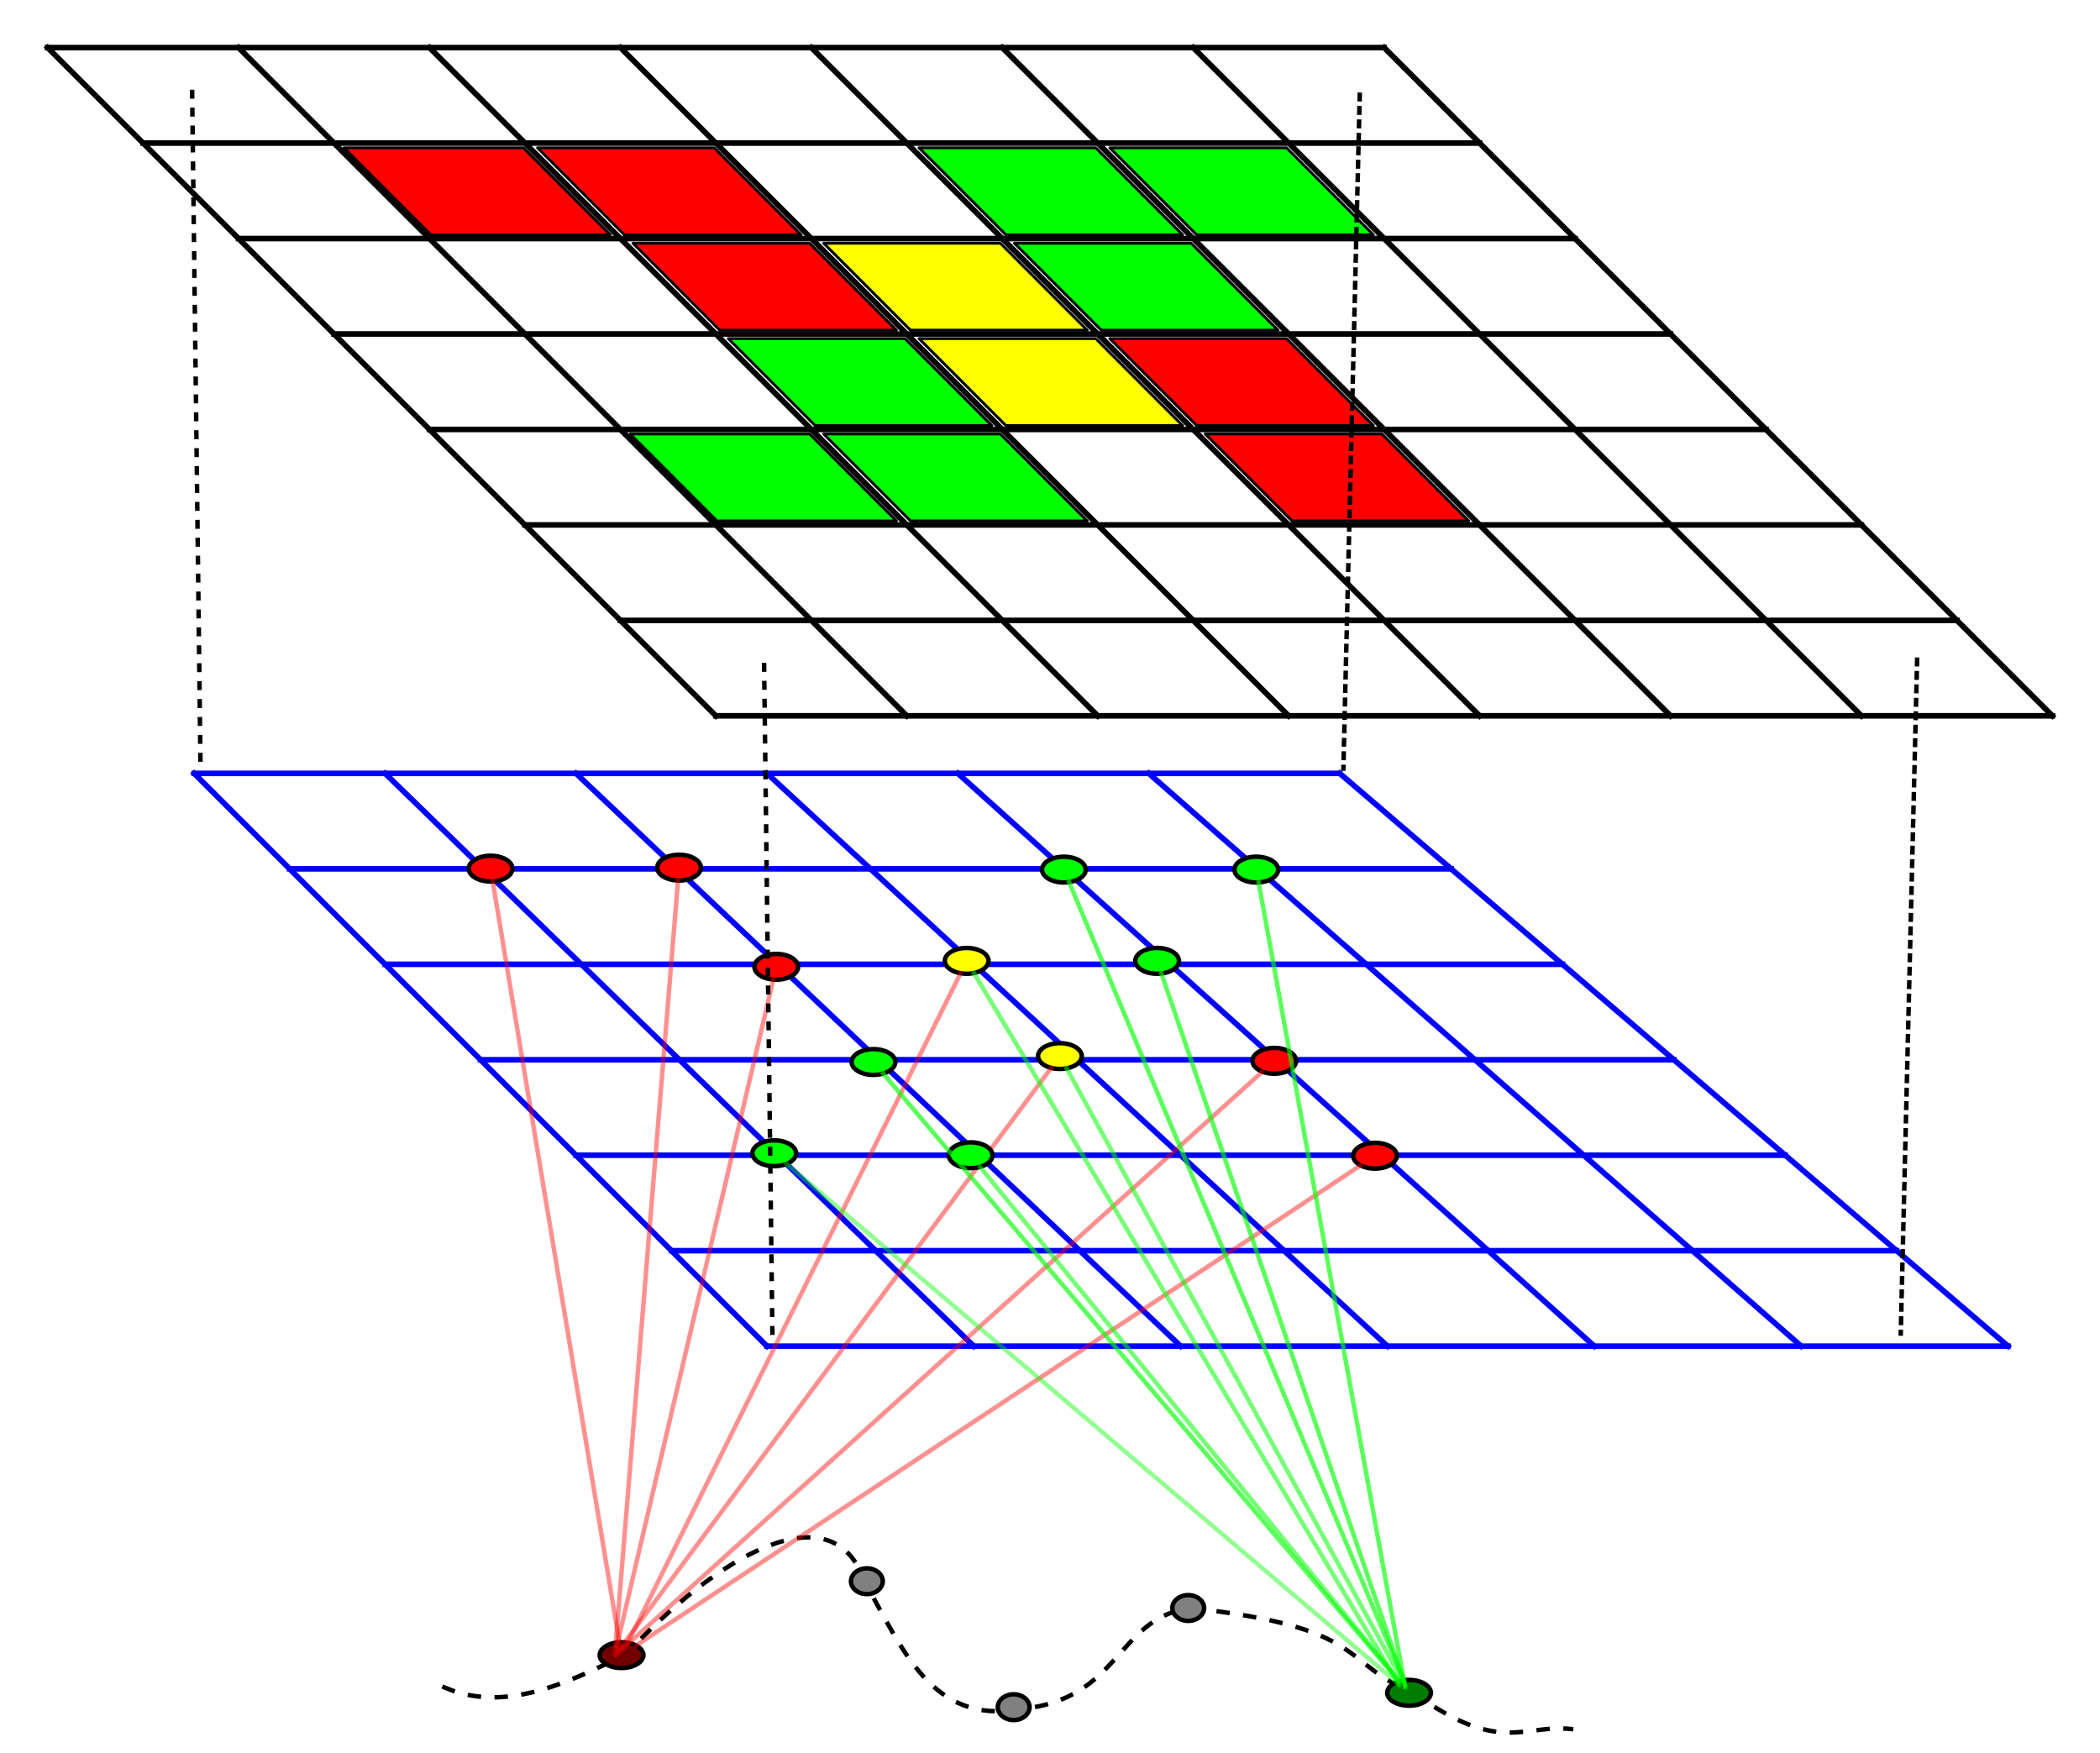 <?xml version="1.0" encoding="UTF-8" standalone="no"?>
<!-- Created with matplotlib (http://matplotlib.sourceforge.net/) -->

<svg
   xmlns:dc="http://purl.org/dc/elements/1.1/"
   xmlns:cc="http://creativecommons.org/ns#"
   xmlns:rdf="http://www.w3.org/1999/02/22-rdf-syntax-ns#"
   xmlns:svg="http://www.w3.org/2000/svg"
   xmlns="http://www.w3.org/2000/svg"
   xmlns:xlink="http://www.w3.org/1999/xlink"
   xmlns:sodipodi="http://sodipodi.sourceforge.net/DTD/sodipodi-0.dtd"
   xmlns:inkscape="http://www.inkscape.org/namespaces/inkscape"
   height="391.194"
   version="1.1"
   viewBox="0 0 374.927 312.955"
   width="468.659"
   id="svg2"
   inkscape:version="0.48.3.1 r9886"
   sodipodi:docname="factorgraph.svg">
  <sodipodi:namedview
     pagecolor="#ffffff"
     bordercolor="#666666"
     borderopacity="1"
     objecttolerance="10"
     gridtolerance="10"
     guidetolerance="10"
     inkscape:pageopacity="0"
     inkscape:pageshadow="2"
     inkscape:window-width="1615"
     inkscape:window-height="1026"
     id="namedview84"
     showgrid="false"
     fit-margin-top="10"
     fit-margin-left="10"
     fit-margin-right="10"
     fit-margin-bottom="10"
     inkscape:zoom="2.2588738"
     inkscape:cx="178.4978"
     inkscape:cy="334.27122"
     inkscape:window-x="1985"
     inkscape:window-y="24"
     inkscape:window-maximized="1"
     inkscape:current-layer="svg2" />
  <defs
     id="defs4"
     style="stroke-linecap:square;stroke-linejoin:round">
    <style
       type="text/css"
       id="style6">
*{stroke-linecap:square;stroke-linejoin:round;}
  </style>
    <clipPath
       id="p1d2f55e0f7">
      <rect
         height="286.342"
         width="453.375"
         x="73.125"
         y="77.329"
         id="rect102"
         style="stroke-linecap:square;stroke-linejoin:round" />
    </clipPath>
    <clipPath
       id="clipPath3150">
      <rect
         height="286.342"
         width="453.375"
         x="73.125"
         y="77.329"
         id="rect3152"
         style="stroke-linecap:square;stroke-linejoin:round" />
    </clipPath>
    <clipPath
       id="clipPath3154">
      <rect
         height="286.342"
         width="453.375"
         x="73.125"
         y="77.329"
         id="rect3156"
         style="stroke-linecap:square;stroke-linejoin:round" />
    </clipPath>
    <clipPath
       id="clipPath3158">
      <rect
         height="286.342"
         width="453.375"
         x="73.125"
         y="77.329"
         id="rect3160"
         style="stroke-linecap:square;stroke-linejoin:round" />
    </clipPath>
    <clipPath
       id="clipPath3162">
      <rect
         height="286.342"
         width="453.375"
         x="73.125"
         y="77.329"
         id="rect3164"
         style="stroke-linecap:square;stroke-linejoin:round" />
    </clipPath>
    <clipPath
       id="clipPath3166">
      <rect
         height="286.342"
         width="453.375"
         x="73.125"
         y="77.329"
         id="rect3168"
         style="stroke-linecap:square;stroke-linejoin:round" />
    </clipPath>
    <clipPath
       id="clipPath3170">
      <rect
         height="286.342"
         width="453.375"
         x="73.125"
         y="77.329"
         id="rect3172"
         style="stroke-linecap:square;stroke-linejoin:round" />
    </clipPath>
    <clipPath
       id="clipPath3174">
      <rect
         height="286.342"
         width="453.375"
         x="73.125"
         y="77.329"
         id="rect3176"
         style="stroke-linecap:square;stroke-linejoin:round" />
    </clipPath>
    <clipPath
       id="clipPath3178">
      <rect
         height="286.342"
         width="453.375"
         x="73.125"
         y="77.329"
         id="rect3180"
         style="stroke-linecap:square;stroke-linejoin:round" />
    </clipPath>
    <clipPath
       id="clipPath3182">
      <rect
         height="286.342"
         width="453.375"
         x="73.125"
         y="77.329"
         id="rect3184"
         style="stroke-linecap:square;stroke-linejoin:round" />
    </clipPath>
    <clipPath
       id="clipPath3186">
      <rect
         height="286.342"
         width="453.375"
         x="73.125"
         y="77.329"
         id="rect3188"
         style="stroke-linecap:square;stroke-linejoin:round" />
    </clipPath>
    <clipPath
       id="clipPath3190">
      <rect
         height="286.342"
         width="453.375"
         x="73.125"
         y="77.329"
         id="rect3192"
         style="stroke-linecap:square;stroke-linejoin:round" />
    </clipPath>
    <clipPath
       id="clipPath3194">
      <rect
         height="286.342"
         width="453.375"
         x="73.125"
         y="77.329"
         id="rect3196"
         style="stroke-linecap:square;stroke-linejoin:round" />
    </clipPath>
    <clipPath
       id="clipPath3198">
      <rect
         height="286.342"
         width="453.375"
         x="73.125"
         y="77.329"
         id="rect3200"
         style="stroke-linecap:square;stroke-linejoin:round" />
    </clipPath>
    <clipPath
       id="clipPath3202">
      <rect
         height="286.342"
         width="453.375"
         x="73.125"
         y="77.329"
         id="rect3204"
         style="stroke-linecap:square;stroke-linejoin:round" />
    </clipPath>
    <clipPath
       id="clipPath3206">
      <rect
         height="286.342"
         width="453.375"
         x="73.125"
         y="77.329"
         id="rect3208"
         style="stroke-linecap:square;stroke-linejoin:round" />
    </clipPath>
    <clipPath
       id="p1d2f55e0f7-1">
      <rect
         height="286.342"
         width="453.375"
         x="73.125"
         y="77.329"
         id="rect102-4"
         style="stroke-linecap:square;stroke-linejoin:round" />
    </clipPath>
    <clipPath
       id="clipPath5246">
      <rect
         height="286.342"
         width="453.375"
         x="73.125"
         y="77.329"
         id="rect5248"
         style="stroke-linecap:square;stroke-linejoin:round" />
    </clipPath>
    <clipPath
       id="clipPath5250">
      <rect
         height="286.342"
         width="453.375"
         x="73.125"
         y="77.329"
         id="rect5252"
         style="stroke-linecap:square;stroke-linejoin:round" />
    </clipPath>
    <clipPath
       id="clipPath5254">
      <rect
         height="286.342"
         width="453.375"
         x="73.125"
         y="77.329"
         id="rect5256"
         style="stroke-linecap:square;stroke-linejoin:round" />
    </clipPath>
    <clipPath
       id="clipPath5258">
      <rect
         height="286.342"
         width="453.375"
         x="73.125"
         y="77.329"
         id="rect5260"
         style="stroke-linecap:square;stroke-linejoin:round" />
    </clipPath>
    <clipPath
       id="clipPath5262">
      <rect
         height="286.342"
         width="453.375"
         x="73.125"
         y="77.329"
         id="rect5264"
         style="stroke-linecap:square;stroke-linejoin:round" />
    </clipPath>
    <clipPath
       id="clipPath5266">
      <rect
         height="286.342"
         width="453.375"
         x="73.125"
         y="77.329"
         id="rect5268"
         style="stroke-linecap:square;stroke-linejoin:round" />
    </clipPath>
    <clipPath
       id="clipPath5270">
      <rect
         height="286.342"
         width="453.375"
         x="73.125"
         y="77.329"
         id="rect5272"
         style="stroke-linecap:square;stroke-linejoin:round" />
    </clipPath>
    <clipPath
       id="clipPath5274">
      <rect
         height="286.342"
         width="453.375"
         x="73.125"
         y="77.329"
         id="rect5276"
         style="stroke-linecap:square;stroke-linejoin:round" />
    </clipPath>
    <clipPath
       id="clipPath5278">
      <rect
         height="286.342"
         width="453.375"
         x="73.125"
         y="77.329"
         id="rect5280"
         style="stroke-linecap:square;stroke-linejoin:round" />
    </clipPath>
    <clipPath
       id="clipPath5282">
      <rect
         height="286.342"
         width="453.375"
         x="73.125"
         y="77.329"
         id="rect5284"
         style="stroke-linecap:square;stroke-linejoin:round" />
    </clipPath>
    <clipPath
       id="clipPath5286">
      <rect
         height="286.342"
         width="453.375"
         x="73.125"
         y="77.329"
         id="rect5288"
         style="stroke-linecap:square;stroke-linejoin:round" />
    </clipPath>
    <clipPath
       id="clipPath5290">
      <rect
         height="286.342"
         width="453.375"
         x="73.125"
         y="77.329"
         id="rect5292"
         style="stroke-linecap:square;stroke-linejoin:round" />
    </clipPath>
    <clipPath
       id="clipPath5294">
      <rect
         height="286.342"
         width="453.375"
         x="73.125"
         y="77.329"
         id="rect5296"
         style="stroke-linecap:square;stroke-linejoin:round" />
    </clipPath>
    <clipPath
       id="clipPath5298">
      <rect
         height="286.342"
         width="453.375"
         x="73.125"
         y="77.329"
         id="rect5300"
         style="stroke-linecap:square;stroke-linejoin:round" />
    </clipPath>
    <clipPath
       id="clipPath5302">
      <rect
         height="286.342"
         width="453.375"
         x="73.125"
         y="77.329"
         id="rect5304"
         style="stroke-linecap:square;stroke-linejoin:round" />
    </clipPath>
    <defs
       id="defs14-2">
      <path
         style="stroke-linecap:square;stroke-linejoin:round"
         inkscape:connector-curvature="0"
         id="C0_0_7b91c2b97b-7"
         d="m 120.849,-315.947 238.618,0" />
      <path
         style="stroke-linecap:square;stroke-linejoin:round"
         inkscape:connector-curvature="0"
         id="C0_1_e8c737e127-0"
         d="m 137.893,-298.903 238.618,0" />
      <path
         style="stroke-linecap:square;stroke-linejoin:round"
         inkscape:connector-curvature="0"
         id="C0_2_1391a2b14d-7"
         d="m 154.937,-281.859 238.618,0" />
      <path
         style="stroke-linecap:square;stroke-linejoin:round"
         inkscape:connector-curvature="0"
         id="C0_3_d1db16586b-2"
         d="m 171.981,-264.815 238.619,0" />
      <path
         style="stroke-linecap:square;stroke-linejoin:round"
         inkscape:connector-curvature="0"
         id="C0_4_5140fc4f64-6"
         d="m 189.025,-247.771 238.619,0" />
      <path
         style="stroke-linecap:square;stroke-linejoin:round"
         inkscape:connector-curvature="0"
         id="C0_5_2cabeab6a7-4"
         d="m 206.07,-230.727 238.618,0" />
      <path
         style="stroke-linecap:square;stroke-linejoin:round"
         inkscape:connector-curvature="0"
         id="C0_6_391b1d128e-2"
         d="m 223.114,-213.682 238.618,0" />
      <path
         style="stroke-linecap:square;stroke-linejoin:round"
         inkscape:connector-curvature="0"
         id="C0_7_6c8e609d78-0"
         d="m 240.158,-196.638 238.618,0" />
    </defs>
    <defs
       id="defs57-3">
      <path
         style="stroke-linecap:square;stroke-linejoin:round"
         inkscape:connector-curvature="0"
         id="C1_0_39c092d138-9"
         d="m 120.849,-315.947 119.309,119.309" />
      <path
         style="stroke-linecap:square;stroke-linejoin:round"
         inkscape:connector-curvature="0"
         id="C1_1_3446d44c2a-9"
         d="m 154.937,-315.947 119.309,119.309" />
      <path
         style="stroke-linecap:square;stroke-linejoin:round"
         inkscape:connector-curvature="0"
         id="C1_2_cbfcda45e0-9"
         d="m 189.025,-315.947 119.31,119.309" />
      <path
         style="stroke-linecap:square;stroke-linejoin:round"
         inkscape:connector-curvature="0"
         id="C1_3_2af071a560-1"
         d="m 223.114,-315.947 119.309,119.309" />
      <path
         style="stroke-linecap:square;stroke-linejoin:round"
         inkscape:connector-curvature="0"
         id="C1_4_99ab78d30b-3"
         d="m 257.202,-315.947 119.309,119.309" />
      <path
         style="stroke-linecap:square;stroke-linejoin:round"
         inkscape:connector-curvature="0"
         id="C1_5_32271bcd82-7"
         d="M 291.29,-315.947 410.6,-196.638" />
      <path
         style="stroke-linecap:square;stroke-linejoin:round"
         inkscape:connector-curvature="0"
         id="C1_6_ebf21f59b8-1"
         d="m 325.379,-315.947 119.309,119.309" />
      <path
         style="stroke-linecap:square;stroke-linejoin:round"
         inkscape:connector-curvature="0"
         id="C1_7_668c1839d0-1"
         d="m 359.467,-315.947 119.309,119.309" />
    </defs>
    <defs
       id="defs57">
      <path
         style="stroke-linecap:square;stroke-linejoin:round"
         inkscape:connector-curvature="0"
         id="C1_0_39c092d138"
         d="m 120.849,-315.947 119.309,119.309" />
      <path
         style="stroke-linecap:square;stroke-linejoin:round"
         inkscape:connector-curvature="0"
         id="C1_1_3446d44c2a"
         d="m 154.937,-315.947 119.309,119.309" />
      <path
         style="stroke-linecap:square;stroke-linejoin:round"
         inkscape:connector-curvature="0"
         id="C1_2_cbfcda45e0"
         d="m 189.025,-315.947 119.31,119.309" />
      <path
         style="stroke-linecap:square;stroke-linejoin:round"
         inkscape:connector-curvature="0"
         id="C1_3_2af071a560"
         d="m 223.114,-315.947 119.309,119.309" />
      <path
         style="stroke-linecap:square;stroke-linejoin:round"
         inkscape:connector-curvature="0"
         id="C1_4_99ab78d30b"
         d="m 257.202,-315.947 119.309,119.309" />
      <path
         style="stroke-linecap:square;stroke-linejoin:round"
         inkscape:connector-curvature="0"
         id="C1_5_32271bcd82"
         d="M 291.29,-315.947 410.6,-196.638" />
      <path
         style="stroke-linecap:square;stroke-linejoin:round"
         inkscape:connector-curvature="0"
         id="C1_6_ebf21f59b8"
         d="m 325.379,-315.947 119.309,119.309" />
      <path
         style="stroke-linecap:square;stroke-linejoin:round"
         inkscape:connector-curvature="0"
         id="C1_7_668c1839d0"
         d="m 359.467,-315.947 119.309,119.309" />
    </defs>
    <clipPath
       id="p1d2f55e0f7-4">
      <rect
         height="286.342"
         width="453.375"
         x="73.125"
         y="77.329"
         id="rect92"
         style="stroke-linecap:square;stroke-linejoin:round" />
    </clipPath>
    <clipPath
       id="clipPath3134">
      <rect
         height="286.342"
         width="453.375"
         x="73.125"
         y="77.329"
         id="rect3136"
         style="stroke-linecap:square;stroke-linejoin:round" />
    </clipPath>
    <clipPath
       id="clipPath3138">
      <rect
         height="286.342"
         width="453.375"
         x="73.125"
         y="77.329"
         id="rect3140"
         style="stroke-linecap:square;stroke-linejoin:round" />
    </clipPath>
    <clipPath
       id="clipPath3142">
      <rect
         height="286.342"
         width="453.375"
         x="73.125"
         y="77.329"
         id="rect3144"
         style="stroke-linecap:square;stroke-linejoin:round" />
    </clipPath>
    <clipPath
       id="clipPath3146">
      <rect
         height="286.342"
         width="453.375"
         x="73.125"
         y="77.329"
         id="rect3148"
         style="stroke-linecap:square;stroke-linejoin:round" />
    </clipPath>
    <clipPath
       id="clipPath3150-1">
      <rect
         height="286.342"
         width="453.375"
         x="73.125"
         y="77.329"
         id="rect3152-2"
         style="stroke-linecap:square;stroke-linejoin:round" />
    </clipPath>
    <clipPath
       id="clipPath3154-4">
      <rect
         height="286.342"
         width="453.375"
         x="73.125"
         y="77.329"
         id="rect3156-1"
         style="stroke-linecap:square;stroke-linejoin:round" />
    </clipPath>
    <clipPath
       id="clipPath3158-0">
      <rect
         height="286.342"
         width="453.375"
         x="73.125"
         y="77.329"
         id="rect3160-4"
         style="stroke-linecap:square;stroke-linejoin:round" />
    </clipPath>
    <clipPath
       id="clipPath3162-6">
      <rect
         height="286.342"
         width="453.375"
         x="73.125"
         y="77.329"
         id="rect3164-5"
         style="stroke-linecap:square;stroke-linejoin:round" />
    </clipPath>
    <clipPath
       id="clipPath3166-9">
      <rect
         height="286.342"
         width="453.375"
         x="73.125"
         y="77.329"
         id="rect3168-4"
         style="stroke-linecap:square;stroke-linejoin:round" />
    </clipPath>
    <clipPath
       id="clipPath3170-4">
      <rect
         height="286.342"
         width="453.375"
         x="73.125"
         y="77.329"
         id="rect3172-3"
         style="stroke-linecap:square;stroke-linejoin:round" />
    </clipPath>
    <clipPath
       id="clipPath3174-0">
      <rect
         height="286.342"
         width="453.375"
         x="73.125"
         y="77.329"
         id="rect3176-8"
         style="stroke-linecap:square;stroke-linejoin:round" />
    </clipPath>
    <clipPath
       id="clipPath3178-8">
      <rect
         height="286.342"
         width="453.375"
         x="73.125"
         y="77.329"
         id="rect3180-7"
         style="stroke-linecap:square;stroke-linejoin:round" />
    </clipPath>
    <clipPath
       id="clipPath3182-9">
      <rect
         height="286.342"
         width="453.375"
         x="73.125"
         y="77.329"
         id="rect3184-9"
         style="stroke-linecap:square;stroke-linejoin:round" />
    </clipPath>
  </defs>
  <defs
     id="defs79">
    <clipPath
       id="pfc286e844a">
      <rect
         height="214.757"
         width="453.375"
         x="73.125"
         y="113.122"
         id="rect82"
         style="stroke-linecap:square;stroke-linejoin:round" />
    </clipPath>
  </defs>
  <path
     style="fill:none;stroke:#000000;stroke-width:1;stroke-linecap:butt;stroke-linejoin:miter;stroke-miterlimit:4;stroke-opacity:1;stroke-dasharray:2, 4;stroke-dashoffset:0"
     d="m 99.164,376.585 c 12.833,5.669 26.735,-0.431 40.728,-7.526 19.991,-21.646 45.978,-36.935 53.124,-15.937 8.272,14.626 14.917,31.854 34.53,28.333 22.702,-2.108 21.42,-20.231 38.072,-22.578 40.199,4.371 33.238,12.288 50.025,19.036 19.115,13.842 24.331,6.836 34.973,7.969"
     id="path6208"
     inkscape:connector-curvature="0"
     transform="scale(0.8,0.8)"
     sodipodi:nodetypes="ccccccc" />
  <g
     transform="translate(-86.187,13.03)"
     style="stroke-linecap:square;stroke-linejoin:round"
     id="axes_1">
    <g
       style="stroke-linecap:square;stroke-linejoin:round"
       id="LineCollection_1">
      <defs
         id="defs14">
        <path
           style="stroke-linecap:square;stroke-linejoin:round"
           inkscape:connector-curvature="0"
           id="C0_0_bad8c8a2cb"
           d="m 120.849,-315.947 204.53,0" />
        <path
           style="stroke-linecap:square;stroke-linejoin:round"
           inkscape:connector-curvature="0"
           id="C0_1_446a18bd28"
           d="m 137.893,-298.903 207.371,0" />
        <path
           style="stroke-linecap:square;stroke-linejoin:round"
           inkscape:connector-curvature="0"
           id="C0_2_7b12f53695"
           d="m 154.937,-281.859 210.211,0" />
        <path
           style="stroke-linecap:square;stroke-linejoin:round"
           inkscape:connector-curvature="0"
           id="C0_3_c54c4928b8"
           d="m 171.981,-264.815 213.052,0" />
        <path
           style="stroke-linecap:square;stroke-linejoin:round"
           inkscape:connector-curvature="0"
           id="C0_4_45dc884386"
           d="m 189.025,-247.771 215.893,0" />
        <path
           style="stroke-linecap:square;stroke-linejoin:round"
           inkscape:connector-curvature="0"
           id="C0_5_16b6955adc"
           d="m 206.07,-230.727 218.733,0" />
        <path
           style="stroke-linecap:square;stroke-linejoin:round"
           inkscape:connector-curvature="0"
           id="C0_6_4dfe47e70e"
           d="m 223.114,-213.682 221.574,0" />
      </defs>
      <g
         style="stroke-linecap:square;stroke-linejoin:round"
         id="g23"
         clip-path="url(#p1d2f55e0f7-4)">
        <use
           height="441"
           width="585"
           id="use25"
           y="441"
           xlink:href="#C0_0_bad8c8a2cb"
           x="0"
           style="fill:none;stroke:#0000ff;stroke-linecap:butt;stroke-linejoin:round" />
      </g>
      <g
         style="stroke-linecap:square;stroke-linejoin:round"
         id="g27"
         clip-path="url(#p1d2f55e0f7-4)">
        <use
           height="441"
           width="585"
           id="use29"
           y="441"
           xlink:href="#C0_1_446a18bd28"
           x="0"
           style="fill:none;stroke:#0000ff;stroke-linecap:butt;stroke-linejoin:round" />
      </g>
      <g
         style="stroke-linecap:square;stroke-linejoin:round"
         id="g31"
         clip-path="url(#p1d2f55e0f7-4)">
        <use
           height="441"
           width="585"
           id="use33"
           y="441"
           xlink:href="#C0_2_7b12f53695"
           x="0"
           style="fill:none;stroke:#0000ff;stroke-linecap:butt;stroke-linejoin:round" />
      </g>
      <g
         style="stroke-linecap:square;stroke-linejoin:round"
         id="g35"
         clip-path="url(#p1d2f55e0f7-4)">
        <use
           height="441"
           width="585"
           id="use37"
           y="441"
           xlink:href="#C0_3_c54c4928b8"
           x="0"
           style="fill:none;stroke:#0000ff;stroke-linecap:butt;stroke-linejoin:round" />
      </g>
      <g
         style="stroke-linecap:square;stroke-linejoin:round"
         id="g39"
         clip-path="url(#p1d2f55e0f7-4)">
        <use
           height="441"
           width="585"
           id="use41"
           y="441"
           xlink:href="#C0_4_45dc884386"
           x="0"
           style="fill:none;stroke:#0000ff;stroke-linecap:butt;stroke-linejoin:round" />
      </g>
      <g
         style="stroke-linecap:square;stroke-linejoin:round"
         id="g43"
         clip-path="url(#p1d2f55e0f7-4)">
        <use
           height="441"
           width="585"
           id="use45"
           y="441"
           xlink:href="#C0_5_16b6955adc"
           x="0"
           style="fill:none;stroke:#0000ff;stroke-linecap:butt;stroke-linejoin:round" />
      </g>
      <g
         style="stroke-linecap:square;stroke-linejoin:round"
         id="g47"
         clip-path="url(#p1d2f55e0f7-4)">
        <use
           height="441"
           width="585"
           id="use49"
           y="441"
           xlink:href="#C0_6_4dfe47e70e"
           x="0"
           style="fill:none;stroke:#0000ff;stroke-linecap:butt;stroke-linejoin:round" />
      </g>
    </g>
    <g
       style="stroke-linecap:square;stroke-linejoin:round"
       id="LineCollection_2">
      <defs
         id="defs52">
        <path
           style="stroke-linecap:square;stroke-linejoin:round"
           inkscape:connector-curvature="0"
           id="C1_0_4f8d173fcb"
           d="m 120.849,-315.947 102.265,102.265" />
        <path
           style="stroke-linecap:square;stroke-linejoin:round"
           inkscape:connector-curvature="0"
           id="C1_1_3bb2c0e66a"
           d="m 154.937,-315.947 105.106,102.265" />
        <path
           style="stroke-linecap:square;stroke-linejoin:round"
           inkscape:connector-curvature="0"
           id="C1_2_287d11b1fe"
           d="m 189.025,-315.947 107.947,102.265" />
        <path
           style="stroke-linecap:square;stroke-linejoin:round"
           inkscape:connector-curvature="0"
           id="C1_3_ead41e0ae4"
           d="m 223.114,-315.947 110.787,102.265" />
        <path
           style="stroke-linecap:square;stroke-linejoin:round"
           inkscape:connector-curvature="0"
           id="C1_4_f16a7c286b"
           d="M 257.202,-315.947 370.83,-213.682" />
        <path
           style="stroke-linecap:square;stroke-linejoin:round"
           inkscape:connector-curvature="0"
           id="C1_5_30849a7bf1"
           d="m 291.29,-315.947 116.469,102.265" />
        <path
           style="stroke-linecap:square;stroke-linejoin:round"
           inkscape:connector-curvature="0"
           id="C1_6_d7bacb4cbb"
           d="m 325.379,-315.947 119.309,102.265" />
      </defs>
      <g
         style="stroke-linecap:square;stroke-linejoin:round"
         id="g61"
         clip-path="url(#p1d2f55e0f7-4)">
        <use
           height="441"
           width="585"
           id="use63"
           y="441"
           xlink:href="#C1_0_4f8d173fcb"
           x="0"
           style="fill:none;stroke:#0000ff;stroke-linecap:butt;stroke-linejoin:round" />
      </g>
      <g
         style="stroke-linecap:square;stroke-linejoin:round"
         id="g65"
         clip-path="url(#p1d2f55e0f7-4)">
        <use
           height="441"
           width="585"
           id="use67"
           y="441"
           xlink:href="#C1_1_3bb2c0e66a"
           x="0"
           style="fill:none;stroke:#0000ff;stroke-linecap:butt;stroke-linejoin:round" />
      </g>
      <g
         style="stroke-linecap:square;stroke-linejoin:round"
         id="g69"
         clip-path="url(#p1d2f55e0f7-4)">
        <use
           height="441"
           width="585"
           id="use71"
           y="441"
           xlink:href="#C1_2_287d11b1fe"
           x="0"
           style="fill:none;stroke:#0000ff;stroke-linecap:butt;stroke-linejoin:round" />
      </g>
      <g
         style="stroke-linecap:square;stroke-linejoin:round"
         id="g73"
         clip-path="url(#p1d2f55e0f7-4)">
        <use
           height="441"
           width="585"
           id="use75"
           y="441"
           xlink:href="#C1_3_ead41e0ae4"
           x="0"
           style="fill:none;stroke:#0000ff;stroke-linecap:butt;stroke-linejoin:round" />
      </g>
      <g
         style="stroke-linecap:square;stroke-linejoin:round"
         id="g77"
         clip-path="url(#p1d2f55e0f7-4)">
        <use
           height="441"
           width="585"
           id="use79"
           y="441"
           xlink:href="#C1_4_f16a7c286b"
           x="0"
           style="fill:none;stroke:#0000ff;stroke-linecap:butt;stroke-linejoin:round" />
      </g>
      <g
         style="stroke-linecap:square;stroke-linejoin:round"
         id="g81"
         clip-path="url(#p1d2f55e0f7-4)">
        <use
           height="441"
           width="585"
           id="use83"
           y="441"
           xlink:href="#C1_5_30849a7bf1"
           x="0"
           style="fill:none;stroke:#0000ff;stroke-linecap:butt;stroke-linejoin:round" />
      </g>
      <g
         style="stroke-linecap:square;stroke-linejoin:round"
         id="g85"
         clip-path="url(#p1d2f55e0f7-4)">
        <use
           height="441"
           width="585"
           id="use87"
           y="441"
           xlink:href="#C1_6_d7bacb4cbb"
           x="0"
           style="fill:none;stroke:#0000ff;stroke-linecap:butt;stroke-linejoin:round" />
      </g>
    </g>
  </g>
  <path
     sodipodi:type="arc"
     style="fill:#ff0000;stroke:#000000;stroke-width:1;stroke-linecap:square;stroke-linejoin:round;stroke-miterlimit:4;stroke-opacity:1;stroke-dasharray:none;stroke-dashoffset:0"
     id="path3737"
     sodipodi:cx="-10781.036"
     sodipodi:cy="254.86336"
     sodipodi:rx="4.8696833"
     sodipodi:ry="2.8775401"
     d="m -10776.166,254.863 a 4.87,2.878 0 1 1 -0,-0.031"
     transform="matrix(0.8,0,0,0.8,8712.42,-48.79)"
     sodipodi:start="0"
     sodipodi:end="6.2724242"
     sodipodi:open="true" />
  <path
     transform="matrix(0.8,0,0,0.8,8746.065,-48.967)"
     sodipodi:type="arc"
     style="fill:#ff0000;stroke:#000000;stroke-width:1;stroke-linecap:square;stroke-linejoin:round;stroke-miterlimit:4;stroke-opacity:1;stroke-dasharray:none;stroke-dashoffset:0"
     id="path3737-1"
     sodipodi:cx="-10781.036"
     sodipodi:cy="254.86336"
     sodipodi:rx="4.8696833"
     sodipodi:ry="2.8775401"
     d="m -10776.166,254.863 a 4.87,2.878 0 1 1 -0,-0.031"
     sodipodi:start="0"
     sodipodi:end="6.2724242"
     sodipodi:open="true" />
  <path
     transform="matrix(0.8,0,0,0.8,8763.418,-31.259)"
     sodipodi:type="arc"
     style="fill:#ff0000;stroke:#000000;stroke-width:1;stroke-linecap:square;stroke-linejoin:round;stroke-miterlimit:4;stroke-opacity:1;stroke-dasharray:none;stroke-dashoffset:0"
     id="path3737-3"
     sodipodi:cx="-10781.036"
     sodipodi:cy="254.86336"
     sodipodi:rx="4.8696833"
     sodipodi:ry="2.8775401"
     d="m -10776.166,254.863 a 4.87,2.878 0 1 1 -0,-0.031"
     sodipodi:start="0"
     sodipodi:end="6.2724242"
     sodipodi:open="true" />
  <path
     transform="matrix(0.8,0,0,0.8,8797.418,-32.322)"
     sodipodi:type="arc"
     style="fill:#ffff00;fill-opacity:1;stroke:#000000;stroke-width:1;stroke-linecap:square;stroke-linejoin:round;stroke-miterlimit:4;stroke-opacity:1;stroke-dasharray:none;stroke-dashoffset:0"
     id="path3737-15"
     sodipodi:cx="-10781.036"
     sodipodi:cy="254.86336"
     sodipodi:rx="4.8696833"
     sodipodi:ry="2.8775401"
     d="m -10776.166,254.863 a 4.87,2.878 0 1 1 -0,-0.031"
     sodipodi:start="0"
     sodipodi:end="6.2724242"
     sodipodi:open="true" />
  <path
     transform="matrix(0.8,0,0,0.8,8814.063,-15.322)"
     sodipodi:type="arc"
     style="fill:#ffff00;fill-opacity:1;stroke:#000000;stroke-width:1;stroke-linecap:square;stroke-linejoin:round;stroke-miterlimit:4;stroke-opacity:1;stroke-dasharray:none;stroke-dashoffset:0"
     id="path3737-4"
     sodipodi:cx="-10781.036"
     sodipodi:cy="254.86336"
     sodipodi:rx="4.8696833"
     sodipodi:ry="2.8775401"
     d="m -10776.166,254.863 a 4.87,2.878 0 1 1 -0,-0.031"
     sodipodi:start="0"
     sodipodi:end="6.2724242"
     sodipodi:open="true" />
  <path
     transform="matrix(0.8,0,0,0.8,8852.339,-14.469)"
     sodipodi:type="arc"
     style="fill:#ff0000;stroke:#000000;stroke-width:1;stroke-linecap:square;stroke-linejoin:round;stroke-miterlimit:4;stroke-opacity:1;stroke-dasharray:none;stroke-dashoffset:0"
     id="path3737-5"
     sodipodi:cx="-10781.036"
     sodipodi:cy="254.86336"
     sodipodi:rx="4.8696833"
     sodipodi:ry="2.8775401"
     d="m -10776.166,254.863 a 4.87,2.878 0 1 1 -0,-0.031"
     sodipodi:start="0"
     sodipodi:end="6.2724242"
     sodipodi:open="true" />
  <path
     transform="matrix(0.8,0,0,0.8,8870.319,2.47)"
     sodipodi:type="arc"
     style="fill:#ff0000;stroke:#000000;stroke-width:1;stroke-linecap:square;stroke-linejoin:round;stroke-miterlimit:4;stroke-opacity:1;stroke-dasharray:none;stroke-dashoffset:0"
     id="path3737-6"
     sodipodi:cx="-10781.036"
     sodipodi:cy="254.86336"
     sodipodi:rx="4.8696833"
     sodipodi:ry="2.8775401"
     d="m -10776.166,254.863 a 4.87,2.878 0 1 1 -0,-0.031"
     sodipodi:start="0"
     sodipodi:end="6.2724242"
     sodipodi:open="true" />
  <path
     transform="matrix(0.8,0,0,0.8,8735.794,91.634)"
     sodipodi:type="arc"
     style="fill:#730000;stroke:#000000;stroke-width:1;stroke-linecap:square;stroke-linejoin:round;stroke-miterlimit:4;stroke-opacity:1;stroke-dasharray:none;stroke-dashoffset:0;fill-opacity:1"
     id="path3737-6-1"
     sodipodi:cx="-10781.036"
     sodipodi:cy="254.86336"
     sodipodi:rx="4.8696833"
     sodipodi:ry="2.8775401"
     d="m -10776.166,254.863 a 4.87,2.878 0 1 1 -0,-0.031"
     sodipodi:start="0"
     sodipodi:end="6.2724242"
     sodipodi:open="true" />
  <path
     style="fill:none;stroke:#ff0000;stroke-width:0.8px;stroke-linecap:butt;stroke-linejoin:miter;stroke-opacity:0.434"
     d="M 87.972,157.392 110.584,293.233"
     id="path3949"
     inkscape:connector-type="polyline"
     inkscape:connector-curvature="0"
     inkscape:connection-start="#path3737"
     inkscape:connection-start-point="d4"
     inkscape:connection-end="#path3737-6-1"
     inkscape:connection-end-point="d4" />
  <path
     style="fill:none;stroke:#ff0000;stroke-width:0.8px;stroke-linecap:butt;stroke-linejoin:miter;stroke-opacity:0.434"
     d="M 121.048,157.223 109.903,293.754"
     id="path4725"
     inkscape:connector-type="polyline"
     inkscape:connector-curvature="0"
     inkscape:connection-start="#path3737-1"
     inkscape:connection-start-point="d4" />
  <path
     style="fill:none;stroke:#ff0000;stroke-width:0.8px;stroke-linecap:butt;stroke-linejoin:miter;stroke-opacity:0.434"
     d="M 138.054,174.912 109.903,294.816"
     id="path4727"
     inkscape:connector-type="polyline"
     inkscape:connector-curvature="0"
     inkscape:connection-start="#path3737-3"
     inkscape:connection-start-point="d4" />
  <path
     style="fill:none;stroke:#ff0000;stroke-width:0.8px;stroke-linecap:butt;stroke-linejoin:miter;stroke-opacity:0.434"
     d="M 171.491,173.778 112.064,293.315"
     id="path4729"
     inkscape:connector-type="polyline"
     inkscape:connector-curvature="0"
     inkscape:connection-start="#path3737-15"
     inkscape:connection-start-point="d4"
     inkscape:connection-end="#path3737-6-1"
     inkscape:connection-end-point="d4" />
  <path
     style="fill:none;stroke:#ff0000;stroke-width:0.8px;stroke-linecap:butt;stroke-linejoin:miter;stroke-opacity:0.434"
     d="M 187.669,190.677 110.611,294.462"
     id="path4731"
     inkscape:connector-type="polyline"
     inkscape:connector-curvature="0"
     inkscape:connection-start="#path3737-4"
     inkscape:connection-start-point="d4" />
  <path
     style="fill:none;stroke:#ff0000;stroke-width:0.8px;stroke-linecap:butt;stroke-linejoin:miter;stroke-opacity:0.434"
     d="M 225.376,191.348 109.903,295.524"
     id="path4733"
     inkscape:connector-type="polyline"
     inkscape:connector-curvature="0"
     inkscape:connection-start="#path3737-5"
     inkscape:connection-start-point="d4" />
  <path
     style="fill:none;stroke:#ff0000;stroke-width:0.8px;stroke-linecap:butt;stroke-linejoin:miter;stroke-opacity:0.434"
     d="m 242.898,208.079 -129.34,85.727"
     id="path4735"
     inkscape:connector-type="polyline"
     inkscape:connector-curvature="0"
     inkscape:connection-start="#path3737-6"
     inkscape:connection-start-point="d4"
     inkscape:connection-end="#path3737-6-1"
     inkscape:connection-end-point="d4" />
  <path
     transform="matrix(0.8,0,0,0.8,8849.125,-48.613)"
     sodipodi:type="arc"
     style="fill:#00ff00;fill-opacity:1;stroke:#000000;stroke-width:1;stroke-linecap:square;stroke-linejoin:round;stroke-miterlimit:4;stroke-opacity:1;stroke-dasharray:none;stroke-dashoffset:0"
     id="path3737-65"
     sodipodi:cx="-10781.036"
     sodipodi:cy="254.86336"
     sodipodi:rx="4.8696833"
     sodipodi:ry="2.8775401"
     d="m -10776.166,254.863 a 4.87,2.878 0 1 1 -0,-0.031"
     sodipodi:start="0"
     sodipodi:end="6.2724242"
     sodipodi:open="true" />
  <path
     transform="matrix(0.8,0,0,0.8,8814.772,-48.613)"
     sodipodi:type="arc"
     style="fill:#00ff00;fill-opacity:1;stroke:#000000;stroke-width:1;stroke-linecap:square;stroke-linejoin:round;stroke-miterlimit:4;stroke-opacity:1;stroke-dasharray:none;stroke-dashoffset:0"
     id="path3737-65-2"
     sodipodi:cx="-10781.036"
     sodipodi:cy="254.86336"
     sodipodi:rx="4.8696833"
     sodipodi:ry="2.8775401"
     d="m -10776.166,254.863 a 4.87,2.878 0 1 1 -0,-0.031"
     sodipodi:start="0"
     sodipodi:end="6.2724242"
     sodipodi:open="true" />
  <path
     transform="matrix(0.8,0,0,0.8,8831.417,-32.322)"
     sodipodi:type="arc"
     style="fill:#00ff00;fill-opacity:1;stroke:#000000;stroke-width:1;stroke-linecap:square;stroke-linejoin:round;stroke-miterlimit:4;stroke-opacity:1;stroke-dasharray:none;stroke-dashoffset:0"
     id="path3737-65-7"
     sodipodi:cx="-10781.036"
     sodipodi:cy="254.86336"
     sodipodi:rx="4.8696833"
     sodipodi:ry="2.8775401"
     d="m -10776.166,254.863 a 4.87,2.878 0 1 1 -0,-0.031"
     sodipodi:start="0"
     sodipodi:end="6.2724242"
     sodipodi:open="true" />
  <path
     transform="matrix(0.8,0,0,0.8,8780.772,-14.26)"
     sodipodi:type="arc"
     style="fill:#00ff00;fill-opacity:1;stroke:#000000;stroke-width:1;stroke-linecap:square;stroke-linejoin:round;stroke-miterlimit:4;stroke-opacity:1;stroke-dasharray:none;stroke-dashoffset:0"
     id="path3737-65-8"
     sodipodi:cx="-10781.036"
     sodipodi:cy="254.86336"
     sodipodi:rx="4.8696833"
     sodipodi:ry="2.8775401"
     d="m -10776.166,254.863 a 4.87,2.878 0 1 1 -0,-0.031"
     sodipodi:start="0"
     sodipodi:end="6.2724242"
     sodipodi:open="true" />
  <path
     transform="matrix(0.8,0,0,0.8,8798.126,2.386)"
     sodipodi:type="arc"
     style="fill:#00ff00;fill-opacity:1;stroke:#000000;stroke-width:1;stroke-linecap:square;stroke-linejoin:round;stroke-miterlimit:4;stroke-opacity:1;stroke-dasharray:none;stroke-dashoffset:0"
     id="path3737-65-8-3"
     sodipodi:cx="-10781.036"
     sodipodi:cy="254.86336"
     sodipodi:rx="4.8696833"
     sodipodi:ry="2.8775401"
     d="m -10776.166,254.863 a 4.87,2.878 0 1 1 -0,-0.031"
     sodipodi:start="0"
     sodipodi:end="6.2724242"
     sodipodi:open="true" />
  <path
     transform="matrix(0.8,0,0,0.8,8763.064,2.032)"
     sodipodi:type="arc"
     style="fill:#00ff00;fill-opacity:1;stroke:#000000;stroke-width:1;stroke-linecap:square;stroke-linejoin:round;stroke-miterlimit:4;stroke-opacity:1;stroke-dasharray:none;stroke-dashoffset:0"
     id="path3737-65-8-0"
     sodipodi:cx="-10781.036"
     sodipodi:cy="254.86336"
     sodipodi:rx="4.8696833"
     sodipodi:ry="2.8775401"
     d="m -10776.166,254.863 a 4.87,2.878 0 1 1 -0,-0.031"
     sodipodi:start="0"
     sodipodi:end="6.2724242"
     sodipodi:open="true" />
  <path
     transform="matrix(0.8,0,0,0.8,8876.395,98.363)"
     sodipodi:type="arc"
     style="fill:#007d00;fill-opacity:1;stroke:#000000;stroke-width:1;stroke-linecap:square;stroke-linejoin:round;stroke-miterlimit:4;stroke-opacity:1;stroke-dasharray:none;stroke-dashoffset:0"
     id="path3737-65-8-33"
     sodipodi:cx="-10781.036"
     sodipodi:cy="254.86336"
     sodipodi:rx="4.8696833"
     sodipodi:ry="2.8775401"
     d="m -10776.166,254.863 a 4.87,2.878 0 1 1 -0,-0.031"
     sodipodi:start="0"
     sodipodi:end="6.2724242"
     sodipodi:open="true"
     inkscape:transform-center-y="-3.3775401" />
  <path
     style="fill:none;stroke:#00ff00;stroke-width:0.8px;stroke-linecap:butt;stroke-linejoin:miter;stroke-opacity:0.425"
     d="m 140.459,207.813 108.883,92.551"
     id="path4824"
     inkscape:connector-type="polyline"
     inkscape:connector-curvature="0"
     inkscape:connection-start="#path3737-65-8-0"
     inkscape:connection-start-point="d4"
     inkscape:connection-end="#path3737-65-8-33"
     inkscape:connection-end-point="d4" />
  <path
     style="fill:none;stroke:#00ff00;stroke-width:0.8px;stroke-linecap:butt;stroke-linejoin:miter;stroke-opacity:0.534"
     d="m 174.989,208.351 74.886,91.828"
     id="path4832"
     inkscape:connector-type="polyline"
     inkscape:connector-curvature="0"
     inkscape:connection-start="#path3737-65-8-3"
     inkscape:connection-start-point="d4"
     inkscape:connection-end="#path3737-65-8-33"
     inkscape:connection-end-point="d4" />
  <path
     style="fill:none;stroke:#00ff00;stroke-width:0.8px;stroke-linecap:butt;stroke-linejoin:miter;stroke-opacity:0.639"
     d="m 157.691,191.689 92.128,108.506"
     id="path4834"
     inkscape:connector-type="polyline"
     inkscape:connector-curvature="0"
     inkscape:connection-start="#path3737-65-8"
     inkscape:connection-start-point="d4"
     inkscape:connection-end="#path3737-65-8-33"
     inkscape:connection-end-point="d4" />
  <path
     style="fill:none;stroke:#00ff00;stroke-width:0.8px;stroke-linecap:butt;stroke-linejoin:miter;stroke-opacity:0.534"
     d="m 190.435,190.759 59.93,109.304"
     id="path4836"
     inkscape:connector-type="polyline"
     inkscape:connector-curvature="0"
     inkscape:connection-start="#path3737-4"
     inkscape:connection-start-point="d4"
     inkscape:connection-end="#path3737-65-8-33"
     inkscape:connection-end-point="d4" />
  <path
     style="fill:none;stroke:#00ff00;stroke-width:0.8px;stroke-linecap:butt;stroke-linejoin:miter;stroke-opacity:0.534"
     d="m 173.886,173.74 75.91,127.097"
     id="path4838"
     inkscape:connector-type="polyline"
     inkscape:connector-curvature="0"
     inkscape:connection-start="#path3737-15"
     inkscape:connection-start-point="d4" />
  <path
     style="fill:none;stroke:#00ff00;stroke-width:0.8px;stroke-linecap:butt;stroke-linejoin:miter;stroke-opacity:0.639"
     d="m 207.361,173.826 43.497,127.011"
     id="path4840"
     inkscape:connector-type="polyline"
     inkscape:connector-curvature="0"
     inkscape:connection-start="#path3737-65-7"
     inkscape:connection-start-point="d4" />
  <path
     style="fill:none;stroke:#00ff00;stroke-width:0.8px;stroke-linecap:butt;stroke-linejoin:miter;stroke-opacity:0.639"
     d="m 190.88,157.513 59.75,142.506"
     id="path4842"
     inkscape:connector-type="polyline"
     inkscape:connector-curvature="0"
     inkscape:connection-start="#path3737-65-2"
     inkscape:connection-start-point="d4"
     inkscape:connection-end="#path3737-65-8-33"
     inkscape:connection-end-point="d4" />
  <path
     style="fill:none;stroke:#00ff00;stroke-width:0.8px;stroke-linecap:butt;stroke-linejoin:miter;stroke-opacity:0.639"
     d="M 224.713,157.567 250.858,301.191"
     id="path4844"
     inkscape:connector-type="polyline"
     inkscape:connector-curvature="0"
     inkscape:connection-start="#path3737-65"
     inkscape:connection-start-point="d4" />
  <g
     id="g3242"
     style="stroke-linecap:square;stroke-linejoin:round">
    <g
       transform="translate(-112.349,-116.553)"
       clip-path="url(#p1d2f55e0f7-1)"
       id="g24-9"
       style="stroke:#000000;stroke-linecap:square;stroke-linejoin:round;stroke-opacity:1">
      <use
         style="fill:none;stroke:#000000;stroke-linecap:butt;stroke-linejoin:round;stroke-opacity:1"
         x="0"
         xlink:href="#C0_0_7b91c2b97b-7"
         y="441"
         id="use26-5"
         width="585"
         height="441" />
    </g>
    <g
       transform="translate(-112.349,-116.553)"
       clip-path="url(#p1d2f55e0f7-1)"
       id="g28-2"
       style="stroke:#000000;stroke-linecap:square;stroke-linejoin:round;stroke-opacity:1">
      <use
         style="fill:none;stroke:#000000;stroke-linecap:butt;stroke-linejoin:round;stroke-opacity:1"
         x="0"
         xlink:href="#C0_1_e8c737e127-0"
         y="441"
         id="use30-6"
         width="585"
         height="441" />
    </g>
    <g
       transform="translate(-112.349,-116.553)"
       clip-path="url(#p1d2f55e0f7-1)"
       id="g32-1"
       style="stroke:#000000;stroke-linecap:square;stroke-linejoin:round;stroke-opacity:1">
      <use
         style="fill:none;stroke:#000000;stroke-linecap:butt;stroke-linejoin:round;stroke-opacity:1"
         x="0"
         xlink:href="#C0_2_1391a2b14d-7"
         y="441"
         id="use34-8"
         width="585"
         height="441" />
    </g>
    <g
       transform="translate(-112.349,-116.553)"
       clip-path="url(#p1d2f55e0f7-1)"
       id="g36-8"
       style="stroke:#000000;stroke-linecap:square;stroke-linejoin:round;stroke-opacity:1">
      <use
         style="fill:none;stroke:#000000;stroke-linecap:butt;stroke-linejoin:round;stroke-opacity:1"
         x="0"
         xlink:href="#C0_3_d1db16586b-2"
         y="441"
         id="use38-9"
         width="585"
         height="441" />
    </g>
    <g
       transform="translate(-112.349,-116.553)"
       clip-path="url(#p1d2f55e0f7-1)"
       id="g40-2"
       style="stroke:#000000;stroke-linecap:square;stroke-linejoin:round;stroke-opacity:1">
      <use
         style="fill:none;stroke:#000000;stroke-linecap:butt;stroke-linejoin:round;stroke-opacity:1"
         x="0"
         xlink:href="#C0_4_5140fc4f64-6"
         y="441"
         id="use42-8"
         width="585"
         height="441" />
    </g>
    <g
       transform="translate(-112.349,-116.553)"
       clip-path="url(#p1d2f55e0f7-1)"
       id="g44-4"
       style="stroke:#000000;stroke-linecap:square;stroke-linejoin:round;stroke-opacity:1">
      <use
         style="fill:none;stroke:#000000;stroke-linecap:butt;stroke-linejoin:round;stroke-opacity:1"
         x="0"
         xlink:href="#C0_5_2cabeab6a7-4"
         y="441"
         id="use46-4"
         width="585"
         height="441" />
    </g>
    <g
       transform="translate(-112.349,-116.553)"
       clip-path="url(#p1d2f55e0f7-1)"
       id="g48-2"
       style="stroke:#000000;stroke-linecap:square;stroke-linejoin:round;stroke-opacity:1">
      <use
         style="fill:none;stroke:#000000;stroke-linecap:butt;stroke-linejoin:round;stroke-opacity:1"
         x="0"
         xlink:href="#C0_6_391b1d128e-2"
         y="441"
         id="use50-2"
         width="585"
         height="441" />
    </g>
    <g
       transform="translate(-112.349,-116.553)"
       clip-path="url(#p1d2f55e0f7-1)"
       id="g52-2"
       style="stroke:#000000;stroke-linecap:square;stroke-linejoin:round;stroke-opacity:1">
      <use
         style="fill:none;stroke:#000000;stroke-linecap:butt;stroke-linejoin:round;stroke-opacity:1"
         x="0"
         xlink:href="#C0_7_6c8e609d78-0"
         y="441"
         id="use54-6"
         width="585"
         height="441" />
    </g>
    <g
       transform="translate(-112.349,-116.553)"
       clip-path="url(#p1d2f55e0f7-1)"
       id="g67-1"
       style="stroke:#000000;stroke-linecap:square;stroke-linejoin:round;stroke-opacity:1">
      <use
         style="fill:none;stroke:#000000;stroke-linecap:butt;stroke-linejoin:round;stroke-opacity:1"
         x="0"
         xlink:href="#C1_0_39c092d138-9"
         y="441"
         id="use69-8"
         width="585"
         height="441" />
    </g>
    <g
       transform="translate(-112.349,-116.553)"
       clip-path="url(#p1d2f55e0f7-1)"
       id="g71-7"
       style="stroke:#000000;stroke-linecap:square;stroke-linejoin:round;stroke-opacity:1">
      <use
         style="fill:none;stroke:#000000;stroke-linecap:butt;stroke-linejoin:round;stroke-opacity:1"
         x="0"
         xlink:href="#C1_1_3446d44c2a-9"
         y="441"
         id="use73-4"
         width="585"
         height="441" />
    </g>
    <g
       transform="translate(-112.349,-116.553)"
       clip-path="url(#p1d2f55e0f7-1)"
       id="g75-0"
       style="stroke:#000000;stroke-linecap:square;stroke-linejoin:round;stroke-opacity:1">
      <use
         style="fill:none;stroke:#000000;stroke-linecap:butt;stroke-linejoin:round;stroke-opacity:1"
         x="0"
         xlink:href="#C1_2_cbfcda45e0-9"
         y="441"
         id="use77-6"
         width="585"
         height="441" />
    </g>
    <g
       transform="translate(-112.349,-116.553)"
       clip-path="url(#p1d2f55e0f7-1)"
       id="g79-9"
       style="stroke:#000000;stroke-linecap:square;stroke-linejoin:round;stroke-opacity:1">
      <use
         style="fill:none;stroke:#000000;stroke-linecap:butt;stroke-linejoin:round;stroke-opacity:1"
         x="0"
         xlink:href="#C1_3_2af071a560-1"
         y="441"
         id="use81-5"
         width="585"
         height="441" />
    </g>
    <g
       transform="translate(-112.349,-116.553)"
       clip-path="url(#p1d2f55e0f7-1)"
       id="g83-5"
       style="stroke:#000000;stroke-linecap:square;stroke-linejoin:round;stroke-opacity:1">
      <use
         style="fill:none;stroke:#000000;stroke-linecap:butt;stroke-linejoin:round;stroke-opacity:1"
         x="0"
         xlink:href="#C1_4_99ab78d30b-3"
         y="441"
         id="use85-1"
         width="585"
         height="441" />
    </g>
    <g
       transform="translate(-112.349,-116.553)"
       clip-path="url(#p1d2f55e0f7-1)"
       id="g87-3"
       style="stroke:#000000;stroke-linecap:square;stroke-linejoin:round;stroke-opacity:1">
      <use
         style="fill:none;stroke:#000000;stroke-linecap:butt;stroke-linejoin:round;stroke-opacity:1"
         x="0"
         xlink:href="#C1_5_32271bcd82-7"
         y="441"
         id="use89-3"
         width="585"
         height="441" />
    </g>
    <use
       transform="translate(-112.349,-116.553)"
       height="441"
       width="585"
       id="use93-6"
       y="441"
       xlink:href="#C1_6_ebf21f59b8-1"
       x="0"
       style="fill:none;stroke:#000000;stroke-linecap:butt;stroke-linejoin:round;stroke-opacity:1" />
    <g
       transform="translate(-112.349,-116.553)"
       clip-path="url(#p1d2f55e0f7-1)"
       id="g95-4"
       style="stroke:#000000;stroke-linecap:square;stroke-linejoin:round;stroke-opacity:1">
      <use
         style="fill:none;stroke:#000000;stroke-linecap:butt;stroke-linejoin:round;stroke-opacity:1"
         x="0"
         xlink:href="#C1_7_668c1839d0-1"
         y="441"
         id="use97-6"
         width="585"
         height="441" />
    </g>
  </g>
  <g
     id="g3233"
     style="stroke-linecap:square;stroke-linejoin:round">
    <path
       inkscape:connector-curvature="0"
       id="path5637"
       d="m 69.16,34.16 -7.751,-7.763 16.027,0 16.027,0 7.751,7.763 7.751,7.763 -16.027,0 -16.027,0 -7.751,-7.763 z"
       style="fill:#ff0000;fill-opacity:1;fill-rule:nonzero;stroke:#000000;stroke-width:0.501;stroke-linecap:square;stroke-linejoin:round;stroke-miterlimit:4;stroke-opacity:1;stroke-dasharray:none;stroke-dashoffset:0" />
    <path
       inkscape:connector-curvature="0"
       id="path5639"
       d="m 103.719,34.16 -7.751,-7.763 15.777,0 15.777,0 7.751,7.763 7.751,7.763 -15.777,0 -15.777,0 -7.751,-7.763 z"
       style="fill:#ff0000;fill-opacity:1;fill-rule:nonzero;stroke:#000000;stroke-width:0.501;stroke-linecap:square;stroke-linejoin:round;stroke-miterlimit:4;stroke-opacity:1;stroke-dasharray:none;stroke-dashoffset:0" />
    <path
       inkscape:connector-curvature="0"
       id="path5641"
       d="m 120.748,51.19 -7.751,-7.763 15.777,0 15.777,0 7.751,7.763 7.751,7.763 -15.777,0 -15.777,0 -7.751,-7.763 z"
       style="fill:#ff0000;fill-opacity:1;fill-rule:nonzero;stroke:#000000;stroke-width:0.501;stroke-linecap:square;stroke-linejoin:round;stroke-miterlimit:4;stroke-opacity:1;stroke-dasharray:none;stroke-dashoffset:0" />
    <path
       inkscape:connector-curvature="0"
       id="path5643"
       d="m 154.806,51.19 -7.751,-7.763 15.777,0 15.777,0 7.751,7.763 7.751,7.763 -15.777,0 -15.777,0 -7.751,-7.763 z"
       style="fill:#ffff00;fill-opacity:1;fill-rule:nonzero;stroke:#000000;stroke-width:0.501;stroke-linecap:square;stroke-linejoin:round;stroke-miterlimit:4;stroke-opacity:1;stroke-dasharray:none;stroke-dashoffset:0" />
    <path
       inkscape:connector-curvature="0"
       id="path5645"
       d="m 171.835,68.219 -7.751,-7.763 15.777,0 15.777,0 7.751,7.763 7.751,7.763 -15.777,0 -15.777,0 -7.751,-7.763 z"
       style="fill:#ffff00;fill-opacity:1;fill-rule:nonzero;stroke:#000000;stroke-width:0.501;stroke-linecap:square;stroke-linejoin:round;stroke-miterlimit:4;stroke-opacity:1;stroke-dasharray:none;stroke-dashoffset:0" />
    <path
       inkscape:connector-curvature="0"
       id="path5647"
       d="m 205.893,68.219 -7.751,-7.763 15.777,0 15.777,0 7.751,7.763 7.751,7.763 -15.777,0 -15.777,0 -7.751,-7.763 z"
       style="fill:#ff0000;fill-opacity:1;fill-rule:nonzero;stroke:#000000;stroke-width:0.501;stroke-linecap:square;stroke-linejoin:round;stroke-miterlimit:4;stroke-opacity:1;stroke-dasharray:none;stroke-dashoffset:0" />
    <path
       inkscape:connector-curvature="0"
       id="path5649"
       d="m 222.923,85.248 -7.751,-7.763 15.777,0 15.777,0 7.751,7.763 7.751,7.763 -15.777,0 -15.777,0 -7.751,-7.763 z"
       style="fill:#ff0000;fill-opacity:1;fill-rule:nonzero;stroke:#000000;stroke-width:0.501;stroke-linecap:square;stroke-linejoin:round;stroke-miterlimit:4;stroke-opacity:1;stroke-dasharray:none;stroke-dashoffset:0" />
  </g>
  <g
     id="g3281"
     style="stroke-linecap:square;stroke-linejoin:round">
    <path
       inkscape:connector-curvature="0"
       id="path5651"
       d="m 171.835,34.16 -7.751,-7.763 15.777,0 15.777,0 7.751,7.763 7.751,7.763 -15.777,0 -15.777,0 -7.751,-7.763 z"
       style="fill:#00ff00;fill-opacity:1;fill-rule:nonzero;stroke:#000000;stroke-width:0.501;stroke-linecap:square;stroke-linejoin:round;stroke-miterlimit:4;stroke-opacity:1;stroke-dasharray:none;stroke-dashoffset:0" />
    <path
       inkscape:connector-curvature="0"
       id="path5653"
       d="m 205.893,34.16 -7.751,-7.763 15.777,0 15.777,0 7.751,7.763 7.751,7.763 -15.777,0 -15.777,0 -7.751,-7.763 z"
       style="fill:#00ff00;fill-opacity:1;fill-rule:nonzero;stroke:#000000;stroke-width:0.501;stroke-linecap:square;stroke-linejoin:round;stroke-miterlimit:4;stroke-opacity:1;stroke-dasharray:none;stroke-dashoffset:0" />
    <path
       inkscape:connector-curvature="0"
       id="path5655"
       d="m 188.864,51.19 -7.751,-7.763 15.777,0 15.777,0 7.751,7.763 7.751,7.763 -15.777,0 -15.777,0 -7.751,-7.763 z"
       style="fill:#00ff00;fill-opacity:1;fill-rule:nonzero;stroke:#000000;stroke-width:0.501;stroke-linecap:square;stroke-linejoin:round;stroke-miterlimit:4;stroke-opacity:1;stroke-dasharray:none;stroke-dashoffset:0" />
    <path
       inkscape:connector-curvature="0"
       id="path5657"
       d="m 137.777,68.219 -7.751,-7.763 15.777,0 15.777,0 7.751,7.763 7.751,7.763 -15.777,0 -15.777,0 -7.751,-7.763 z"
       style="fill:#00ff00;fill-opacity:1;fill-rule:nonzero;stroke:#000000;stroke-width:0.501;stroke-linecap:square;stroke-linejoin:round;stroke-miterlimit:4;stroke-opacity:1;stroke-dasharray:none;stroke-dashoffset:0" />
    <path
       inkscape:connector-curvature="0"
       id="path5659"
       d="m 154.806,85.248 -7.751,-7.763 15.777,0 15.777,0 7.751,7.763 7.751,7.763 -15.777,0 -15.777,0 -7.751,-7.763 z"
       style="fill:#00ff00;fill-opacity:1;fill-rule:nonzero;stroke:#000000;stroke-width:0.501;stroke-linecap:square;stroke-linejoin:round;stroke-miterlimit:4;stroke-opacity:1;stroke-dasharray:none;stroke-dashoffset:0" />
    <path
       inkscape:connector-curvature="0"
       id="path5661"
       d="m 120.247,85.248 -7.751,-7.763 16.027,0 16.027,0 7.751,7.763 7.751,7.763 -16.027,0 -16.027,0 -7.751,-7.763 z"
       style="fill:#00ff00;fill-opacity:1;fill-rule:nonzero;stroke:#000000;stroke-width:0.501;stroke-linecap:square;stroke-linejoin:round;stroke-miterlimit:4;stroke-opacity:1;stroke-dasharray:none;stroke-dashoffset:0" />
  </g>
  <g
     id="g3275"
     style="stroke-linecap:square;stroke-linejoin:round">
    <path
       inkscape:connector-curvature="0"
       id="path5665"
       d="M 34.304,16.42 35.807,137.627"
       style="fill:none;stroke:#000000;stroke-width:0.8;stroke-linecap:butt;stroke-linejoin:miter;stroke-miterlimit:4;stroke-opacity:1;stroke-dasharray:0.8, 2.4;stroke-dashoffset:0" />
    <path
       inkscape:connector-curvature="0"
       id="path5667"
       d="M 242.766,16.921 239.844,137.222"
       style="fill:none;stroke:#000000;stroke-width:0.8;stroke-linecap:butt;stroke-linejoin:miter;stroke-miterlimit:4;stroke-opacity:1;stroke-dasharray:0.8, 1.601;stroke-dashoffset:0" />
    <path
       inkscape:connector-curvature="0"
       id="path5665-8"
       d="m 136.422,118.757 1.503,121.207"
       style="fill:none;stroke:#000000;stroke-width:0.8;stroke-linecap:butt;stroke-linejoin:miter;stroke-miterlimit:4;stroke-opacity:1;stroke-dasharray:0.8, 2.4;stroke-dashoffset:0" />
    <path
       inkscape:connector-curvature="0"
       id="path5667-4"
       d="m 342.275,117.793 -2.922,120.301"
       style="fill:none;stroke:#000000;stroke-width:0.8;stroke-linecap:butt;stroke-linejoin:miter;stroke-miterlimit:4;stroke-opacity:1;stroke-dasharray:0.8, 1.601;stroke-dashoffset:0" />
  </g>
  <path
     sodipodi:type="arc"
     style="fill:#808080;fill-opacity:1;fill-rule:nonzero;stroke:#000000;stroke-width:1;stroke-linecap:square;stroke-linejoin:round;stroke-miterlimit:4;stroke-opacity:1;stroke-dasharray:none;stroke-dashoffset:0"
     id="path6168"
     sodipodi:cx="193.45924"
     sodipodi:cy="352.90094"
     sodipodi:rx="3.5415878"
     sodipodi:ry="2.8775401"
     d="m 197.001,352.901 a 3.542,2.878 0 1 1 -2e-4,-0.031"
     transform="scale(0.8,0.8)"
     sodipodi:start="0"
     sodipodi:end="6.2724242"
     sodipodi:open="true" />
  <path
     transform="matrix(0.8,0,0,0.8,26.208,22.489)"
     sodipodi:type="arc"
     style="fill:#808080;fill-opacity:1;fill-rule:nonzero;stroke:#000000;stroke-width:1;stroke-linecap:square;stroke-linejoin:round;stroke-miterlimit:4;stroke-opacity:1;stroke-dasharray:none;stroke-dashoffset:0"
     id="path6168-2"
     sodipodi:cx="193.45924"
     sodipodi:cy="352.90094"
     sodipodi:rx="3.5415878"
     sodipodi:ry="2.8775401"
     d="m 197.001,352.901 a 3.542,2.878 0 1 1 -2e-4,-0.031"
     sodipodi:start="0"
     sodipodi:end="6.2724242"
     sodipodi:open="true" />
  <path
     transform="matrix(0.8,0,0,0.8,57.374,4.781)"
     sodipodi:type="arc"
     style="fill:#808080;fill-opacity:1;fill-rule:nonzero;stroke:#000000;stroke-width:1;stroke-linecap:square;stroke-linejoin:round;stroke-miterlimit:4;stroke-opacity:1;stroke-dasharray:none;stroke-dashoffset:0"
     id="path6168-6"
     sodipodi:cx="193.45924"
     sodipodi:cy="352.90094"
     sodipodi:rx="3.5415878"
     sodipodi:ry="2.8775401"
     d="m 197.001,352.901 a 3.542,2.878 0 1 1 -2e-4,-0.031"
     sodipodi:start="0"
     sodipodi:end="6.2724242"
     sodipodi:open="true" />
</svg>
